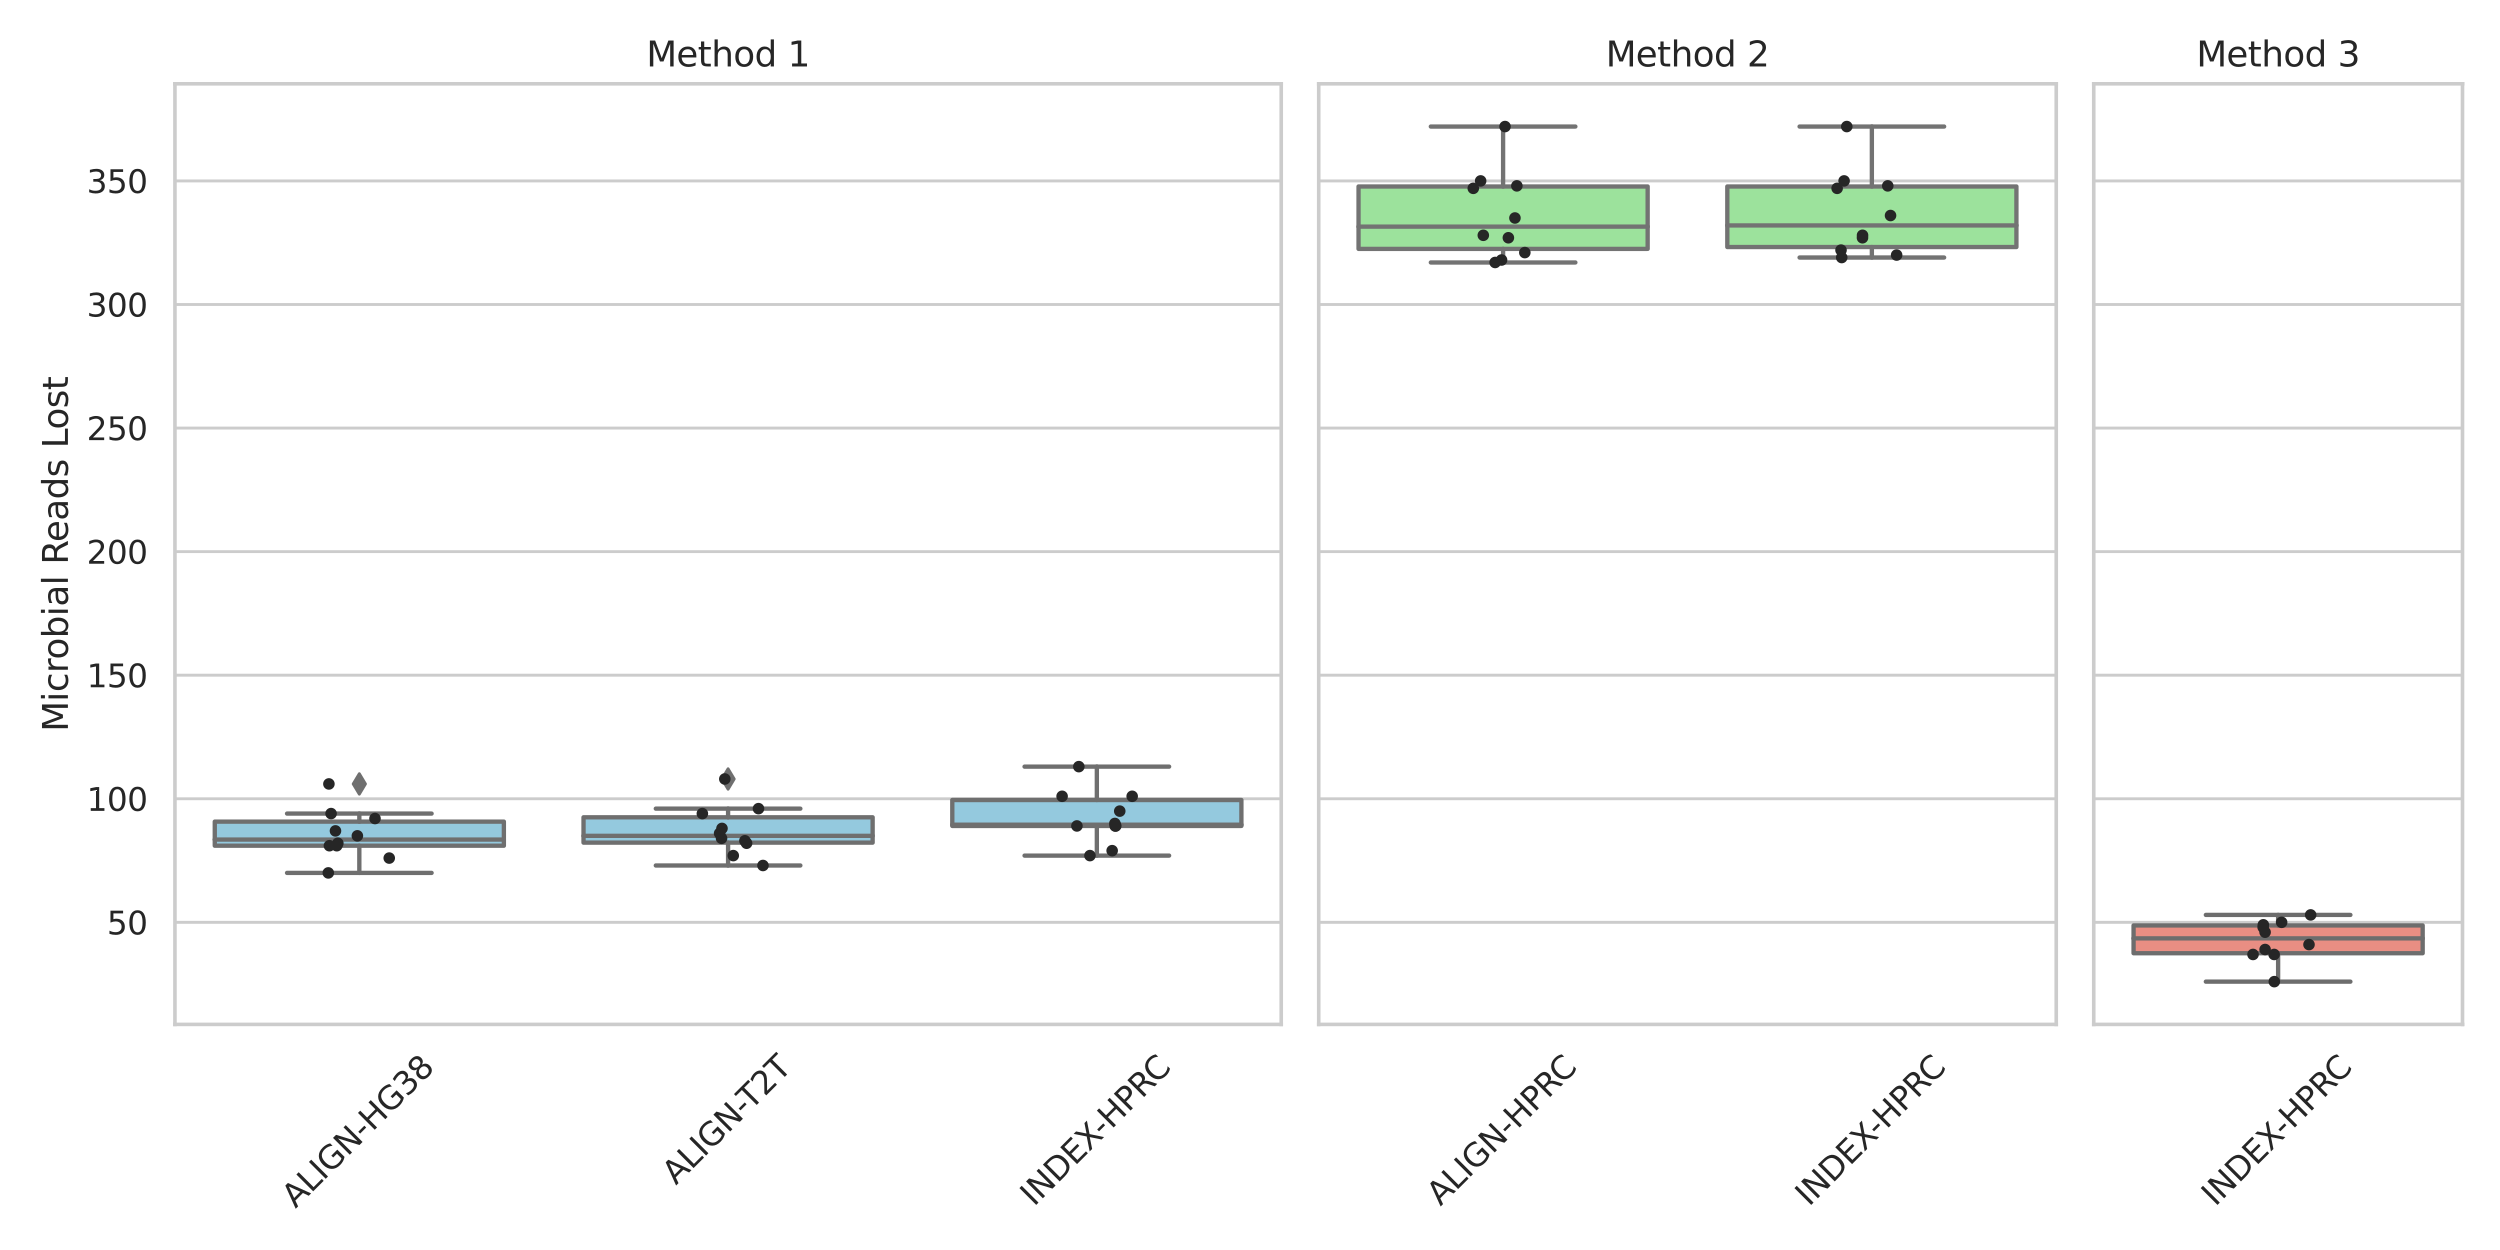 <?xml version="1.0" encoding="utf-8" standalone="no"?>
<!DOCTYPE svg PUBLIC "-//W3C//DTD SVG 1.1//EN"
  "http://www.w3.org/Graphics/SVG/1.1/DTD/svg11.dtd">
<svg xmlns:xlink="http://www.w3.org/1999/xlink" width="864pt" height="432pt" viewBox="0 0 864 432" xmlns="http://www.w3.org/2000/svg" version="1.1">
 <defs>
  <style type="text/css">*{stroke-linejoin: round; stroke-linecap: butt}</style>
 </defs>
 <g id="figure_1">
  <g id="patch_1">
   <path d="M 0 432 
L 864 432 
L 864 0 
L 0 0 
z
" style="fill: #ffffff"/>
  </g>
  <g id="axes_1">
   <g id="patch_2">
    <path d="M 60.46 354.032 
L 442.79 354.032 
L 442.79 28.96 
L 60.46 28.96 
z
" style="fill: #ffffff"/>
   </g>
   <g id="matplotlib.axis_1">
    <g id="xtick_1">
     <g id="text_1">
      <!-- ALIGN-HG38 -->
      <g style="fill: #262626" transform="translate(102.14 417.818)rotate(-45)scale(0.11 -0.11)">
       <defs>
        <path id="DejaVuSans-41" d="M 2188 4044 
L 1331 1722 
L 3047 1722 
L 2188 4044 
z
M 1831 4666 
L 2547 4666 
L 4325 0 
L 3669 0 
L 3244 1197 
L 1141 1197 
L 716 0 
L 50 0 
L 1831 4666 
z
" transform="scale(0.016)"/>
        <path id="DejaVuSans-4c" d="M 628 4666 
L 1259 4666 
L 1259 531 
L 3531 531 
L 3531 0 
L 628 0 
L 628 4666 
z
" transform="scale(0.016)"/>
        <path id="DejaVuSans-49" d="M 628 4666 
L 1259 4666 
L 1259 0 
L 628 0 
L 628 4666 
z
" transform="scale(0.016)"/>
        <path id="DejaVuSans-47" d="M 3809 666 
L 3809 1919 
L 2778 1919 
L 2778 2438 
L 4434 2438 
L 4434 434 
Q 4069 175 3628 42 
Q 3188 -91 2688 -91 
Q 1594 -91 976 548 
Q 359 1188 359 2328 
Q 359 3472 976 4111 
Q 1594 4750 2688 4750 
Q 3144 4750 3555 4637 
Q 3966 4525 4313 4306 
L 4313 3634 
Q 3963 3931 3569 4081 
Q 3175 4231 2741 4231 
Q 1884 4231 1454 3753 
Q 1025 3275 1025 2328 
Q 1025 1384 1454 906 
Q 1884 428 2741 428 
Q 3075 428 3337 486 
Q 3600 544 3809 666 
z
" transform="scale(0.016)"/>
        <path id="DejaVuSans-4e" d="M 628 4666 
L 1478 4666 
L 3547 763 
L 3547 4666 
L 4159 4666 
L 4159 0 
L 3309 0 
L 1241 3903 
L 1241 0 
L 628 0 
L 628 4666 
z
" transform="scale(0.016)"/>
        <path id="DejaVuSans-2d" d="M 313 2009 
L 1997 2009 
L 1997 1497 
L 313 1497 
L 313 2009 
z
" transform="scale(0.016)"/>
        <path id="DejaVuSans-48" d="M 628 4666 
L 1259 4666 
L 1259 2753 
L 3553 2753 
L 3553 4666 
L 4184 4666 
L 4184 0 
L 3553 0 
L 3553 2222 
L 1259 2222 
L 1259 0 
L 628 0 
L 628 4666 
z
" transform="scale(0.016)"/>
        <path id="DejaVuSans-33" d="M 2597 2516 
Q 3050 2419 3304 2112 
Q 3559 1806 3559 1356 
Q 3559 666 3084 287 
Q 2609 -91 1734 -91 
Q 1441 -91 1130 -33 
Q 819 25 488 141 
L 488 750 
Q 750 597 1062 519 
Q 1375 441 1716 441 
Q 2309 441 2620 675 
Q 2931 909 2931 1356 
Q 2931 1769 2642 2001 
Q 2353 2234 1838 2234 
L 1294 2234 
L 1294 2753 
L 1863 2753 
Q 2328 2753 2575 2939 
Q 2822 3125 2822 3475 
Q 2822 3834 2567 4026 
Q 2313 4219 1838 4219 
Q 1578 4219 1281 4162 
Q 984 4106 628 3988 
L 628 4550 
Q 988 4650 1302 4700 
Q 1616 4750 1894 4750 
Q 2613 4750 3031 4423 
Q 3450 4097 3450 3541 
Q 3450 3153 3228 2886 
Q 3006 2619 2597 2516 
z
" transform="scale(0.016)"/>
        <path id="DejaVuSans-38" d="M 2034 2216 
Q 1584 2216 1326 1975 
Q 1069 1734 1069 1313 
Q 1069 891 1326 650 
Q 1584 409 2034 409 
Q 2484 409 2743 651 
Q 3003 894 3003 1313 
Q 3003 1734 2745 1975 
Q 2488 2216 2034 2216 
z
M 1403 2484 
Q 997 2584 770 2862 
Q 544 3141 544 3541 
Q 544 4100 942 4425 
Q 1341 4750 2034 4750 
Q 2731 4750 3128 4425 
Q 3525 4100 3525 3541 
Q 3525 3141 3298 2862 
Q 3072 2584 2669 2484 
Q 3125 2378 3379 2068 
Q 3634 1759 3634 1313 
Q 3634 634 3220 271 
Q 2806 -91 2034 -91 
Q 1263 -91 848 271 
Q 434 634 434 1313 
Q 434 1759 690 2068 
Q 947 2378 1403 2484 
z
M 1172 3481 
Q 1172 3119 1398 2916 
Q 1625 2713 2034 2713 
Q 2441 2713 2670 2916 
Q 2900 3119 2900 3481 
Q 2900 3844 2670 4047 
Q 2441 4250 2034 4250 
Q 1625 4250 1398 4047 
Q 1172 3844 1172 3481 
z
" transform="scale(0.016)"/>
       </defs>
       <use xlink:href="#DejaVuSans-41"/>
       <use xlink:href="#DejaVuSans-4c" x="68.408"/>
       <use xlink:href="#DejaVuSans-49" x="124.121"/>
       <use xlink:href="#DejaVuSans-47" x="153.613"/>
       <use xlink:href="#DejaVuSans-4e" x="231.104"/>
       <use xlink:href="#DejaVuSans-2d" x="305.908"/>
       <use xlink:href="#DejaVuSans-48" x="341.992"/>
       <use xlink:href="#DejaVuSans-47" x="417.188"/>
       <use xlink:href="#DejaVuSans-33" x="494.678"/>
       <use xlink:href="#DejaVuSans-38" x="558.301"/>
      </g>
     </g>
    </g>
    <g id="xtick_2">
     <g id="text_2">
      <!-- ALIGN-T2T -->
      <g style="fill: #262626" transform="translate(233.6 409.784)rotate(-45)scale(0.11 -0.11)">
       <defs>
        <path id="DejaVuSans-54" d="M -19 4666 
L 3928 4666 
L 3928 4134 
L 2272 4134 
L 2272 0 
L 1638 0 
L 1638 4134 
L -19 4134 
L -19 4666 
z
" transform="scale(0.016)"/>
        <path id="DejaVuSans-32" d="M 1228 531 
L 3431 531 
L 3431 0 
L 469 0 
L 469 531 
Q 828 903 1448 1529 
Q 2069 2156 2228 2338 
Q 2531 2678 2651 2914 
Q 2772 3150 2772 3378 
Q 2772 3750 2511 3984 
Q 2250 4219 1831 4219 
Q 1534 4219 1204 4116 
Q 875 4013 500 3803 
L 500 4441 
Q 881 4594 1212 4672 
Q 1544 4750 1819 4750 
Q 2544 4750 2975 4387 
Q 3406 4025 3406 3419 
Q 3406 3131 3298 2873 
Q 3191 2616 2906 2266 
Q 2828 2175 2409 1742 
Q 1991 1309 1228 531 
z
" transform="scale(0.016)"/>
       </defs>
       <use xlink:href="#DejaVuSans-41"/>
       <use xlink:href="#DejaVuSans-4c" x="68.408"/>
       <use xlink:href="#DejaVuSans-49" x="124.121"/>
       <use xlink:href="#DejaVuSans-47" x="153.613"/>
       <use xlink:href="#DejaVuSans-4e" x="231.104"/>
       <use xlink:href="#DejaVuSans-2d" x="305.908"/>
       <use xlink:href="#DejaVuSans-54" x="332.867"/>
       <use xlink:href="#DejaVuSans-32" x="393.951"/>
       <use xlink:href="#DejaVuSans-54" x="457.574"/>
      </g>
     </g>
    </g>
    <g id="xtick_3">
     <g id="text_3">
      <!-- INDEX-HPRC -->
      <g style="fill: #262626" transform="translate(357.34 417.192)rotate(-45)scale(0.11 -0.11)">
       <defs>
        <path id="DejaVuSans-44" d="M 1259 4147 
L 1259 519 
L 2022 519 
Q 2988 519 3436 956 
Q 3884 1394 3884 2338 
Q 3884 3275 3436 3711 
Q 2988 4147 2022 4147 
L 1259 4147 
z
M 628 4666 
L 1925 4666 
Q 3281 4666 3915 4102 
Q 4550 3538 4550 2338 
Q 4550 1131 3912 565 
Q 3275 0 1925 0 
L 628 0 
L 628 4666 
z
" transform="scale(0.016)"/>
        <path id="DejaVuSans-45" d="M 628 4666 
L 3578 4666 
L 3578 4134 
L 1259 4134 
L 1259 2753 
L 3481 2753 
L 3481 2222 
L 1259 2222 
L 1259 531 
L 3634 531 
L 3634 0 
L 628 0 
L 628 4666 
z
" transform="scale(0.016)"/>
        <path id="DejaVuSans-58" d="M 403 4666 
L 1081 4666 
L 2241 2931 
L 3406 4666 
L 4084 4666 
L 2584 2425 
L 4184 0 
L 3506 0 
L 2194 1984 
L 872 0 
L 191 0 
L 1856 2491 
L 403 4666 
z
" transform="scale(0.016)"/>
        <path id="DejaVuSans-50" d="M 1259 4147 
L 1259 2394 
L 2053 2394 
Q 2494 2394 2734 2622 
Q 2975 2850 2975 3272 
Q 2975 3691 2734 3919 
Q 2494 4147 2053 4147 
L 1259 4147 
z
M 628 4666 
L 2053 4666 
Q 2838 4666 3239 4311 
Q 3641 3956 3641 3272 
Q 3641 2581 3239 2228 
Q 2838 1875 2053 1875 
L 1259 1875 
L 1259 0 
L 628 0 
L 628 4666 
z
" transform="scale(0.016)"/>
        <path id="DejaVuSans-52" d="M 2841 2188 
Q 3044 2119 3236 1894 
Q 3428 1669 3622 1275 
L 4263 0 
L 3584 0 
L 2988 1197 
Q 2756 1666 2539 1819 
Q 2322 1972 1947 1972 
L 1259 1972 
L 1259 0 
L 628 0 
L 628 4666 
L 2053 4666 
Q 2853 4666 3247 4331 
Q 3641 3997 3641 3322 
Q 3641 2881 3436 2590 
Q 3231 2300 2841 2188 
z
M 1259 4147 
L 1259 2491 
L 2053 2491 
Q 2509 2491 2742 2702 
Q 2975 2913 2975 3322 
Q 2975 3731 2742 3939 
Q 2509 4147 2053 4147 
L 1259 4147 
z
" transform="scale(0.016)"/>
        <path id="DejaVuSans-43" d="M 4122 4306 
L 4122 3641 
Q 3803 3938 3442 4084 
Q 3081 4231 2675 4231 
Q 1875 4231 1450 3742 
Q 1025 3253 1025 2328 
Q 1025 1406 1450 917 
Q 1875 428 2675 428 
Q 3081 428 3442 575 
Q 3803 722 4122 1019 
L 4122 359 
Q 3791 134 3420 21 
Q 3050 -91 2638 -91 
Q 1578 -91 968 557 
Q 359 1206 359 2328 
Q 359 3453 968 4101 
Q 1578 4750 2638 4750 
Q 3056 4750 3426 4639 
Q 3797 4528 4122 4306 
z
" transform="scale(0.016)"/>
       </defs>
       <use xlink:href="#DejaVuSans-49"/>
       <use xlink:href="#DejaVuSans-4e" x="29.492"/>
       <use xlink:href="#DejaVuSans-44" x="104.297"/>
       <use xlink:href="#DejaVuSans-45" x="181.299"/>
       <use xlink:href="#DejaVuSans-58" x="244.482"/>
       <use xlink:href="#DejaVuSans-2d" x="307.988"/>
       <use xlink:href="#DejaVuSans-48" x="344.072"/>
       <use xlink:href="#DejaVuSans-50" x="419.268"/>
       <use xlink:href="#DejaVuSans-52" x="479.57"/>
       <use xlink:href="#DejaVuSans-43" x="544.053"/>
      </g>
     </g>
    </g>
   </g>
   <g id="matplotlib.axis_2">
    <g id="ytick_1">
     <g id="line2d_1">
      <path d="M 60.46 318.758 
L 442.79 318.758 
" clip-path="url(#p250b05fe8a)" style="fill: none; stroke: #cccccc; stroke-linecap: round"/>
     </g>
     <g id="text_4">
      <!-- 50 -->
      <g style="fill: #262626" transform="translate(36.962 322.937)scale(0.11 -0.11)">
       <defs>
        <path id="DejaVuSans-35" d="M 691 4666 
L 3169 4666 
L 3169 4134 
L 1269 4134 
L 1269 2991 
Q 1406 3038 1543 3061 
Q 1681 3084 1819 3084 
Q 2600 3084 3056 2656 
Q 3513 2228 3513 1497 
Q 3513 744 3044 326 
Q 2575 -91 1722 -91 
Q 1428 -91 1123 -41 
Q 819 9 494 109 
L 494 744 
Q 775 591 1075 516 
Q 1375 441 1709 441 
Q 2250 441 2565 725 
Q 2881 1009 2881 1497 
Q 2881 1984 2565 2268 
Q 2250 2553 1709 2553 
Q 1456 2553 1204 2497 
Q 953 2441 691 2322 
L 691 4666 
z
" transform="scale(0.016)"/>
        <path id="DejaVuSans-30" d="M 2034 4250 
Q 1547 4250 1301 3770 
Q 1056 3291 1056 2328 
Q 1056 1369 1301 889 
Q 1547 409 2034 409 
Q 2525 409 2770 889 
Q 3016 1369 3016 2328 
Q 3016 3291 2770 3770 
Q 2525 4250 2034 4250 
z
M 2034 4750 
Q 2819 4750 3233 4129 
Q 3647 3509 3647 2328 
Q 3647 1150 3233 529 
Q 2819 -91 2034 -91 
Q 1250 -91 836 529 
Q 422 1150 422 2328 
Q 422 3509 836 4129 
Q 1250 4750 2034 4750 
z
" transform="scale(0.016)"/>
       </defs>
       <use xlink:href="#DejaVuSans-35"/>
       <use xlink:href="#DejaVuSans-30" x="63.623"/>
      </g>
     </g>
    </g>
    <g id="ytick_2">
     <g id="line2d_2">
      <path d="M 60.46 276.052 
L 442.79 276.052 
" clip-path="url(#p250b05fe8a)" style="fill: none; stroke: #cccccc; stroke-linecap: round"/>
     </g>
     <g id="text_5">
      <!-- 100 -->
      <g style="fill: #262626" transform="translate(29.964 280.232)scale(0.11 -0.11)">
       <defs>
        <path id="DejaVuSans-31" d="M 794 531 
L 1825 531 
L 1825 4091 
L 703 3866 
L 703 4441 
L 1819 4666 
L 2450 4666 
L 2450 531 
L 3481 531 
L 3481 0 
L 794 0 
L 794 531 
z
" transform="scale(0.016)"/>
       </defs>
       <use xlink:href="#DejaVuSans-31"/>
       <use xlink:href="#DejaVuSans-30" x="63.623"/>
       <use xlink:href="#DejaVuSans-30" x="127.246"/>
      </g>
     </g>
    </g>
    <g id="ytick_3">
     <g id="line2d_3">
      <path d="M 60.46 233.347 
L 442.79 233.347 
" clip-path="url(#p250b05fe8a)" style="fill: none; stroke: #cccccc; stroke-linecap: round"/>
     </g>
     <g id="text_6">
      <!-- 150 -->
      <g style="fill: #262626" transform="translate(29.964 237.526)scale(0.11 -0.11)">
       <use xlink:href="#DejaVuSans-31"/>
       <use xlink:href="#DejaVuSans-35" x="63.623"/>
       <use xlink:href="#DejaVuSans-30" x="127.246"/>
      </g>
     </g>
    </g>
    <g id="ytick_4">
     <g id="line2d_4">
      <path d="M 60.46 190.642 
L 442.79 190.642 
" clip-path="url(#p250b05fe8a)" style="fill: none; stroke: #cccccc; stroke-linecap: round"/>
     </g>
     <g id="text_7">
      <!-- 200 -->
      <g style="fill: #262626" transform="translate(29.964 194.821)scale(0.11 -0.11)">
       <use xlink:href="#DejaVuSans-32"/>
       <use xlink:href="#DejaVuSans-30" x="63.623"/>
       <use xlink:href="#DejaVuSans-30" x="127.246"/>
      </g>
     </g>
    </g>
    <g id="ytick_5">
     <g id="line2d_5">
      <path d="M 60.46 147.937 
L 442.79 147.937 
" clip-path="url(#p250b05fe8a)" style="fill: none; stroke: #cccccc; stroke-linecap: round"/>
     </g>
     <g id="text_8">
      <!-- 250 -->
      <g style="fill: #262626" transform="translate(29.964 152.116)scale(0.11 -0.11)">
       <use xlink:href="#DejaVuSans-32"/>
       <use xlink:href="#DejaVuSans-35" x="63.623"/>
       <use xlink:href="#DejaVuSans-30" x="127.246"/>
      </g>
     </g>
    </g>
    <g id="ytick_6">
     <g id="line2d_6">
      <path d="M 60.46 105.232 
L 442.79 105.232 
" clip-path="url(#p250b05fe8a)" style="fill: none; stroke: #cccccc; stroke-linecap: round"/>
     </g>
     <g id="text_9">
      <!-- 300 -->
      <g style="fill: #262626" transform="translate(29.964 109.411)scale(0.11 -0.11)">
       <use xlink:href="#DejaVuSans-33"/>
       <use xlink:href="#DejaVuSans-30" x="63.623"/>
       <use xlink:href="#DejaVuSans-30" x="127.246"/>
      </g>
     </g>
    </g>
    <g id="ytick_7">
     <g id="line2d_7">
      <path d="M 60.46 62.526 
L 442.79 62.526 
" clip-path="url(#p250b05fe8a)" style="fill: none; stroke: #cccccc; stroke-linecap: round"/>
     </g>
     <g id="text_10">
      <!-- 350 -->
      <g style="fill: #262626" transform="translate(29.964 66.705)scale(0.11 -0.11)">
       <use xlink:href="#DejaVuSans-33"/>
       <use xlink:href="#DejaVuSans-35" x="63.623"/>
       <use xlink:href="#DejaVuSans-30" x="127.246"/>
      </g>
     </g>
    </g>
    <g id="text_11">
     <!-- Microbial Reads Lost -->
     <g style="fill: #262626" transform="translate(23.468 252.865)rotate(-90)scale(0.12 -0.12)">
      <defs>
       <path id="DejaVuSans-4d" d="M 628 4666 
L 1569 4666 
L 2759 1491 
L 3956 4666 
L 4897 4666 
L 4897 0 
L 4281 0 
L 4281 4097 
L 3078 897 
L 2444 897 
L 1241 4097 
L 1241 0 
L 628 0 
L 628 4666 
z
" transform="scale(0.016)"/>
       <path id="DejaVuSans-69" d="M 603 3500 
L 1178 3500 
L 1178 0 
L 603 0 
L 603 3500 
z
M 603 4863 
L 1178 4863 
L 1178 4134 
L 603 4134 
L 603 4863 
z
" transform="scale(0.016)"/>
       <path id="DejaVuSans-63" d="M 3122 3366 
L 3122 2828 
Q 2878 2963 2633 3030 
Q 2388 3097 2138 3097 
Q 1578 3097 1268 2742 
Q 959 2388 959 1747 
Q 959 1106 1268 751 
Q 1578 397 2138 397 
Q 2388 397 2633 464 
Q 2878 531 3122 666 
L 3122 134 
Q 2881 22 2623 -34 
Q 2366 -91 2075 -91 
Q 1284 -91 818 406 
Q 353 903 353 1747 
Q 353 2603 823 3093 
Q 1294 3584 2113 3584 
Q 2378 3584 2631 3529 
Q 2884 3475 3122 3366 
z
" transform="scale(0.016)"/>
       <path id="DejaVuSans-72" d="M 2631 2963 
Q 2534 3019 2420 3045 
Q 2306 3072 2169 3072 
Q 1681 3072 1420 2755 
Q 1159 2438 1159 1844 
L 1159 0 
L 581 0 
L 581 3500 
L 1159 3500 
L 1159 2956 
Q 1341 3275 1631 3429 
Q 1922 3584 2338 3584 
Q 2397 3584 2469 3576 
Q 2541 3569 2628 3553 
L 2631 2963 
z
" transform="scale(0.016)"/>
       <path id="DejaVuSans-6f" d="M 1959 3097 
Q 1497 3097 1228 2736 
Q 959 2375 959 1747 
Q 959 1119 1226 758 
Q 1494 397 1959 397 
Q 2419 397 2687 759 
Q 2956 1122 2956 1747 
Q 2956 2369 2687 2733 
Q 2419 3097 1959 3097 
z
M 1959 3584 
Q 2709 3584 3137 3096 
Q 3566 2609 3566 1747 
Q 3566 888 3137 398 
Q 2709 -91 1959 -91 
Q 1206 -91 779 398 
Q 353 888 353 1747 
Q 353 2609 779 3096 
Q 1206 3584 1959 3584 
z
" transform="scale(0.016)"/>
       <path id="DejaVuSans-62" d="M 3116 1747 
Q 3116 2381 2855 2742 
Q 2594 3103 2138 3103 
Q 1681 3103 1420 2742 
Q 1159 2381 1159 1747 
Q 1159 1113 1420 752 
Q 1681 391 2138 391 
Q 2594 391 2855 752 
Q 3116 1113 3116 1747 
z
M 1159 2969 
Q 1341 3281 1617 3432 
Q 1894 3584 2278 3584 
Q 2916 3584 3314 3078 
Q 3713 2572 3713 1747 
Q 3713 922 3314 415 
Q 2916 -91 2278 -91 
Q 1894 -91 1617 61 
Q 1341 213 1159 525 
L 1159 0 
L 581 0 
L 581 4863 
L 1159 4863 
L 1159 2969 
z
" transform="scale(0.016)"/>
       <path id="DejaVuSans-61" d="M 2194 1759 
Q 1497 1759 1228 1600 
Q 959 1441 959 1056 
Q 959 750 1161 570 
Q 1363 391 1709 391 
Q 2188 391 2477 730 
Q 2766 1069 2766 1631 
L 2766 1759 
L 2194 1759 
z
M 3341 1997 
L 3341 0 
L 2766 0 
L 2766 531 
Q 2569 213 2275 61 
Q 1981 -91 1556 -91 
Q 1019 -91 701 211 
Q 384 513 384 1019 
Q 384 1609 779 1909 
Q 1175 2209 1959 2209 
L 2766 2209 
L 2766 2266 
Q 2766 2663 2505 2880 
Q 2244 3097 1772 3097 
Q 1472 3097 1187 3025 
Q 903 2953 641 2809 
L 641 3341 
Q 956 3463 1253 3523 
Q 1550 3584 1831 3584 
Q 2591 3584 2966 3190 
Q 3341 2797 3341 1997 
z
" transform="scale(0.016)"/>
       <path id="DejaVuSans-6c" d="M 603 4863 
L 1178 4863 
L 1178 0 
L 603 0 
L 603 4863 
z
" transform="scale(0.016)"/>
       <path id="DejaVuSans-20" transform="scale(0.016)"/>
       <path id="DejaVuSans-65" d="M 3597 1894 
L 3597 1613 
L 953 1613 
Q 991 1019 1311 708 
Q 1631 397 2203 397 
Q 2534 397 2845 478 
Q 3156 559 3463 722 
L 3463 178 
Q 3153 47 2828 -22 
Q 2503 -91 2169 -91 
Q 1331 -91 842 396 
Q 353 884 353 1716 
Q 353 2575 817 3079 
Q 1281 3584 2069 3584 
Q 2775 3584 3186 3129 
Q 3597 2675 3597 1894 
z
M 3022 2063 
Q 3016 2534 2758 2815 
Q 2500 3097 2075 3097 
Q 1594 3097 1305 2825 
Q 1016 2553 972 2059 
L 3022 2063 
z
" transform="scale(0.016)"/>
       <path id="DejaVuSans-64" d="M 2906 2969 
L 2906 4863 
L 3481 4863 
L 3481 0 
L 2906 0 
L 2906 525 
Q 2725 213 2448 61 
Q 2172 -91 1784 -91 
Q 1150 -91 751 415 
Q 353 922 353 1747 
Q 353 2572 751 3078 
Q 1150 3584 1784 3584 
Q 2172 3584 2448 3432 
Q 2725 3281 2906 2969 
z
M 947 1747 
Q 947 1113 1208 752 
Q 1469 391 1925 391 
Q 2381 391 2643 752 
Q 2906 1113 2906 1747 
Q 2906 2381 2643 2742 
Q 2381 3103 1925 3103 
Q 1469 3103 1208 2742 
Q 947 2381 947 1747 
z
" transform="scale(0.016)"/>
       <path id="DejaVuSans-73" d="M 2834 3397 
L 2834 2853 
Q 2591 2978 2328 3040 
Q 2066 3103 1784 3103 
Q 1356 3103 1142 2972 
Q 928 2841 928 2578 
Q 928 2378 1081 2264 
Q 1234 2150 1697 2047 
L 1894 2003 
Q 2506 1872 2764 1633 
Q 3022 1394 3022 966 
Q 3022 478 2636 193 
Q 2250 -91 1575 -91 
Q 1294 -91 989 -36 
Q 684 19 347 128 
L 347 722 
Q 666 556 975 473 
Q 1284 391 1588 391 
Q 1994 391 2212 530 
Q 2431 669 2431 922 
Q 2431 1156 2273 1281 
Q 2116 1406 1581 1522 
L 1381 1569 
Q 847 1681 609 1914 
Q 372 2147 372 2553 
Q 372 3047 722 3315 
Q 1072 3584 1716 3584 
Q 2034 3584 2315 3537 
Q 2597 3491 2834 3397 
z
" transform="scale(0.016)"/>
       <path id="DejaVuSans-74" d="M 1172 4494 
L 1172 3500 
L 2356 3500 
L 2356 3053 
L 1172 3053 
L 1172 1153 
Q 1172 725 1289 603 
Q 1406 481 1766 481 
L 2356 481 
L 2356 0 
L 1766 0 
Q 1100 0 847 248 
Q 594 497 594 1153 
L 594 3053 
L 172 3053 
L 172 3500 
L 594 3500 
L 594 4494 
L 1172 4494 
z
" transform="scale(0.016)"/>
      </defs>
      <use xlink:href="#DejaVuSans-4d"/>
      <use xlink:href="#DejaVuSans-69" x="86.279"/>
      <use xlink:href="#DejaVuSans-63" x="114.062"/>
      <use xlink:href="#DejaVuSans-72" x="169.043"/>
      <use xlink:href="#DejaVuSans-6f" x="207.906"/>
      <use xlink:href="#DejaVuSans-62" x="269.088"/>
      <use xlink:href="#DejaVuSans-69" x="332.564"/>
      <use xlink:href="#DejaVuSans-61" x="360.348"/>
      <use xlink:href="#DejaVuSans-6c" x="421.627"/>
      <use xlink:href="#DejaVuSans-20" x="449.41"/>
      <use xlink:href="#DejaVuSans-52" x="481.197"/>
      <use xlink:href="#DejaVuSans-65" x="546.18"/>
      <use xlink:href="#DejaVuSans-61" x="607.703"/>
      <use xlink:href="#DejaVuSans-64" x="668.982"/>
      <use xlink:href="#DejaVuSans-73" x="732.459"/>
      <use xlink:href="#DejaVuSans-20" x="784.559"/>
      <use xlink:href="#DejaVuSans-4c" x="816.346"/>
      <use xlink:href="#DejaVuSans-6f" x="870.309"/>
      <use xlink:href="#DejaVuSans-73" x="931.49"/>
      <use xlink:href="#DejaVuSans-74" x="983.59"/>
     </g>
    </g>
   </g>
   <g id="patch_3">
    <path d="M 74.224 292.28 
L 174.139 292.28 
L 174.139 283.953 
L 74.224 283.953 
L 74.224 292.28 
z
" clip-path="url(#p250b05fe8a)" style="fill: #94c9de; stroke: #6f6f6f; stroke-width: 1.5; stroke-linejoin: miter"/>
   </g>
   <g id="patch_4">
    <path d="M 201.667 291.213 
L 301.583 291.213 
L 301.583 282.458 
L 201.667 282.458 
L 201.667 291.213 
z
" clip-path="url(#p250b05fe8a)" style="fill: #94c9de; stroke: #6f6f6f; stroke-width: 1.5; stroke-linejoin: miter"/>
   </g>
   <g id="patch_5">
    <path d="M 329.111 285.448 
L 429.026 285.448 
L 429.026 276.479 
L 329.111 276.479 
L 329.111 285.448 
z
" clip-path="url(#p250b05fe8a)" style="fill: #94c9de; stroke: #6f6f6f; stroke-width: 1.5; stroke-linejoin: miter"/>
   </g>
   <g id="patch_6">
    <path d="M 124.182 361.463 
L 124.182 361.463 
L 124.182 361.463 
L 124.182 361.463 
z
" clip-path="url(#p250b05fe8a)" style="fill: #94c9de; stroke: #6f6f6f; stroke-width: 0.75; stroke-linejoin: miter"/>
   </g>
   <g id="PathCollection_1"/>
   <g id="line2d_8">
    <path d="M 124.182 292.28 
L 124.182 301.676 
" clip-path="url(#p250b05fe8a)" style="fill: none; stroke: #6f6f6f; stroke-width: 1.5; stroke-linecap: round"/>
   </g>
   <g id="line2d_9">
    <path d="M 124.182 283.953 
L 124.182 281.177 
" clip-path="url(#p250b05fe8a)" style="fill: none; stroke: #6f6f6f; stroke-width: 1.5; stroke-linecap: round"/>
   </g>
   <g id="line2d_10">
    <path d="M 99.203 301.676 
L 149.161 301.676 
" clip-path="url(#p250b05fe8a)" style="fill: none; stroke: #6f6f6f; stroke-width: 1.5; stroke-linecap: round"/>
   </g>
   <g id="line2d_11">
    <path d="M 99.203 281.177 
L 149.161 281.177 
" clip-path="url(#p250b05fe8a)" style="fill: none; stroke: #6f6f6f; stroke-width: 1.5; stroke-linecap: round"/>
   </g>
   <g id="line2d_12">
    <defs>
     <path id="m894329cacd" d="M -0 3.536 
L 2.121 0 
L -0 -3.536 
L -2.121 -0 
z
" style="stroke: #6f6f6f; stroke-linejoin: miter"/>
    </defs>
    <g clip-path="url(#p250b05fe8a)">
     <use xlink:href="#m894329cacd" x="124.182" y="270.928" style="fill: #6f6f6f; stroke: #6f6f6f; stroke-linejoin: miter"/>
    </g>
   </g>
   <g id="line2d_13">
    <path d="M 251.625 291.213 
L 251.625 299.113 
" clip-path="url(#p250b05fe8a)" style="fill: none; stroke: #6f6f6f; stroke-width: 1.5; stroke-linecap: round"/>
   </g>
   <g id="line2d_14">
    <path d="M 251.625 282.458 
L 251.625 279.469 
" clip-path="url(#p250b05fe8a)" style="fill: none; stroke: #6f6f6f; stroke-width: 1.5; stroke-linecap: round"/>
   </g>
   <g id="line2d_15">
    <path d="M 226.646 299.113 
L 276.604 299.113 
" clip-path="url(#p250b05fe8a)" style="fill: none; stroke: #6f6f6f; stroke-width: 1.5; stroke-linecap: round"/>
   </g>
   <g id="line2d_16">
    <path d="M 226.646 279.469 
L 276.604 279.469 
" clip-path="url(#p250b05fe8a)" style="fill: none; stroke: #6f6f6f; stroke-width: 1.5; stroke-linecap: round"/>
   </g>
   <g id="line2d_17">
    <g clip-path="url(#p250b05fe8a)">
     <use xlink:href="#m894329cacd" x="251.625" y="269.22" style="fill: #6f6f6f; stroke: #6f6f6f; stroke-linejoin: miter"/>
    </g>
   </g>
   <g id="line2d_18">
    <path d="M 379.068 285.448 
L 379.068 295.697 
" clip-path="url(#p250b05fe8a)" style="fill: none; stroke: #6f6f6f; stroke-width: 1.5; stroke-linecap: round"/>
   </g>
   <g id="line2d_19">
    <path d="M 379.068 276.479 
L 379.068 264.949 
" clip-path="url(#p250b05fe8a)" style="fill: none; stroke: #6f6f6f; stroke-width: 1.5; stroke-linecap: round"/>
   </g>
   <g id="line2d_20">
    <path d="M 354.089 295.697 
L 404.047 295.697 
" clip-path="url(#p250b05fe8a)" style="fill: none; stroke: #6f6f6f; stroke-width: 1.5; stroke-linecap: round"/>
   </g>
   <g id="line2d_21">
    <path d="M 354.089 264.949 
L 404.047 264.949 
" clip-path="url(#p250b05fe8a)" style="fill: none; stroke: #6f6f6f; stroke-width: 1.5; stroke-linecap: round"/>
   </g>
   <g id="line2d_22"/>
   <g id="line2d_23">
    <path d="M 74.224 290.145 
L 174.139 290.145 
" clip-path="url(#p250b05fe8a)" style="fill: none; stroke: #6f6f6f; stroke-width: 1.5; stroke-linecap: round"/>
   </g>
   <g id="line2d_24">
    <path d="M 201.667 288.864 
L 301.583 288.864 
" clip-path="url(#p250b05fe8a)" style="fill: none; stroke: #6f6f6f; stroke-width: 1.5; stroke-linecap: round"/>
   </g>
   <g id="line2d_25">
    <path d="M 329.111 285.02 
L 429.026 285.02 
" clip-path="url(#p250b05fe8a)" style="fill: none; stroke: #6f6f6f; stroke-width: 1.5; stroke-linecap: round"/>
   </g>
   <g id="patch_7">
    <path d="M 60.46 354.032 
L 60.46 28.96 
" style="fill: none; stroke: #cccccc; stroke-width: 1.25; stroke-linejoin: miter; stroke-linecap: square"/>
   </g>
   <g id="patch_8">
    <path d="M 442.79 354.032 
L 442.79 28.96 
" style="fill: none; stroke: #cccccc; stroke-width: 1.25; stroke-linejoin: miter; stroke-linecap: square"/>
   </g>
   <g id="patch_9">
    <path d="M 60.46 354.032 
L 442.79 354.032 
" style="fill: none; stroke: #cccccc; stroke-width: 1.25; stroke-linejoin: miter; stroke-linecap: square"/>
   </g>
   <g id="patch_10">
    <path d="M 60.46 28.96 
L 442.79 28.96 
" style="fill: none; stroke: #cccccc; stroke-width: 1.25; stroke-linejoin: miter; stroke-linecap: square"/>
   </g>
   <g id="PathCollection_2">
    <defs>
     <path id="C0_0_de1ef60992" d="M 0 2 
C 0.53 2 1.039 1.789 1.414 1.414 
C 1.789 1.039 2 0.53 2 -0 
C 2 -0.53 1.789 -1.039 1.414 -1.414 
C 1.039 -1.789 0.53 -2 0 -2 
C -0.53 -2 -1.039 -1.789 -1.414 -1.414 
C -1.789 -1.039 -2 -0.53 -2 0 
C -2 0.53 -1.789 1.039 -1.414 1.414 
C -1.039 1.789 -0.53 2 0 2 
z
"/>
    </defs>
    <g clip-path="url(#p250b05fe8a)">
     <use xlink:href="#C0_0_de1ef60992" x="114.421" y="281.177" style="fill: #262626"/>
    </g>
    <g clip-path="url(#p250b05fe8a)">
     <use xlink:href="#C0_0_de1ef60992" x="129.6" y="282.885" style="fill: #262626"/>
    </g>
    <g clip-path="url(#p250b05fe8a)">
     <use xlink:href="#C0_0_de1ef60992" x="134.521" y="296.551" style="fill: #262626"/>
    </g>
    <g clip-path="url(#p250b05fe8a)">
     <use xlink:href="#C0_0_de1ef60992" x="113.852" y="292.28" style="fill: #262626"/>
    </g>
    <g clip-path="url(#p250b05fe8a)">
     <use xlink:href="#C0_0_de1ef60992" x="116.758" y="291.426" style="fill: #262626"/>
    </g>
    <g clip-path="url(#p250b05fe8a)">
     <use xlink:href="#C0_0_de1ef60992" x="123.506" y="288.864" style="fill: #262626"/>
    </g>
    <g clip-path="url(#p250b05fe8a)">
     <use xlink:href="#C0_0_de1ef60992" x="115.94" y="287.156" style="fill: #262626"/>
    </g>
    <g clip-path="url(#p250b05fe8a)">
     <use xlink:href="#C0_0_de1ef60992" x="113.67" y="270.928" style="fill: #262626"/>
    </g>
    <g clip-path="url(#p250b05fe8a)">
     <use xlink:href="#C0_0_de1ef60992" x="116.385" y="292.28" style="fill: #262626"/>
    </g>
    <g clip-path="url(#p250b05fe8a)">
     <use xlink:href="#C0_0_de1ef60992" x="113.461" y="301.676" style="fill: #262626"/>
    </g>
   </g>
   <g id="PathCollection_3">
    <defs>
     <path id="C1_0_a7bcc9330e" d="M 0 2 
C 0.53 2 1.039 1.789 1.414 1.414 
C 1.789 1.039 2 0.53 2 -0 
C 2 -0.53 1.789 -1.039 1.414 -1.414 
C 1.039 -1.789 0.53 -2 0 -2 
C -0.53 -2 -1.039 -1.789 -1.414 -1.414 
C -1.789 -1.039 -2 -0.53 -2 0 
C -2 0.53 -1.789 1.039 -1.414 1.414 
C -1.039 1.789 -0.53 2 0 2 
z
"/>
    </defs>
    <g clip-path="url(#p250b05fe8a)">
     <use xlink:href="#C1_0_a7bcc9330e" x="262.136" y="279.469" style="fill: #262626"/>
    </g>
    <g clip-path="url(#p250b05fe8a)">
     <use xlink:href="#C1_0_a7bcc9330e" x="242.735" y="281.177" style="fill: #262626"/>
    </g>
    <g clip-path="url(#p250b05fe8a)">
     <use xlink:href="#C1_0_a7bcc9330e" x="253.416" y="295.697" style="fill: #262626"/>
    </g>
    <g clip-path="url(#p250b05fe8a)">
     <use xlink:href="#C1_0_a7bcc9330e" x="258.025" y="291.426" style="fill: #262626"/>
    </g>
    <g clip-path="url(#p250b05fe8a)">
     <use xlink:href="#C1_0_a7bcc9330e" x="257.439" y="290.572" style="fill: #262626"/>
    </g>
    <g clip-path="url(#p250b05fe8a)">
     <use xlink:href="#C1_0_a7bcc9330e" x="248.698" y="288.01" style="fill: #262626"/>
    </g>
    <g clip-path="url(#p250b05fe8a)">
     <use xlink:href="#C1_0_a7bcc9330e" x="249.518" y="286.302" style="fill: #262626"/>
    </g>
    <g clip-path="url(#p250b05fe8a)">
     <use xlink:href="#C1_0_a7bcc9330e" x="250.496" y="269.22" style="fill: #262626"/>
    </g>
    <g clip-path="url(#p250b05fe8a)">
     <use xlink:href="#C1_0_a7bcc9330e" x="249.369" y="289.718" style="fill: #262626"/>
    </g>
    <g clip-path="url(#p250b05fe8a)">
     <use xlink:href="#C1_0_a7bcc9330e" x="263.683" y="299.113" style="fill: #262626"/>
    </g>
   </g>
   <g id="PathCollection_4">
    <defs>
     <path id="C2_0_2231ddceb5" d="M 0 2 
C 0.53 2 1.039 1.789 1.414 1.414 
C 1.789 1.039 2 0.53 2 -0 
C 2 -0.53 1.789 -1.039 1.414 -1.414 
C 1.039 -1.789 0.53 -2 0 -2 
C -0.53 -2 -1.039 -1.789 -1.414 -1.414 
C -1.789 -1.039 -2 -0.53 -2 0 
C -2 0.53 -1.789 1.039 -1.414 1.414 
C -1.039 1.789 -0.53 2 0 2 
z
"/>
    </defs>
    <g clip-path="url(#p250b05fe8a)">
     <use xlink:href="#C2_0_2231ddceb5" x="367.065" y="275.198" style="fill: #262626"/>
    </g>
    <g clip-path="url(#p250b05fe8a)">
     <use xlink:href="#C2_0_2231ddceb5" x="391.281" y="275.198" style="fill: #262626"/>
    </g>
    <g clip-path="url(#p250b05fe8a)">
     <use xlink:href="#C2_0_2231ddceb5" x="384.36" y="293.989" style="fill: #262626"/>
    </g>
    <g clip-path="url(#p250b05fe8a)">
     <use xlink:href="#C2_0_2231ddceb5" x="385.408" y="285.448" style="fill: #262626"/>
    </g>
    <g clip-path="url(#p250b05fe8a)">
     <use xlink:href="#C2_0_2231ddceb5" x="385.609" y="285.448" style="fill: #262626"/>
    </g>
    <g clip-path="url(#p250b05fe8a)">
     <use xlink:href="#C2_0_2231ddceb5" x="385.302" y="284.593" style="fill: #262626"/>
    </g>
    <g clip-path="url(#p250b05fe8a)">
     <use xlink:href="#C2_0_2231ddceb5" x="386.984" y="280.323" style="fill: #262626"/>
    </g>
    <g clip-path="url(#p250b05fe8a)">
     <use xlink:href="#C2_0_2231ddceb5" x="372.844" y="264.949" style="fill: #262626"/>
    </g>
    <g clip-path="url(#p250b05fe8a)">
     <use xlink:href="#C2_0_2231ddceb5" x="372.184" y="285.448" style="fill: #262626"/>
    </g>
    <g clip-path="url(#p250b05fe8a)">
     <use xlink:href="#C2_0_2231ddceb5" x="376.687" y="295.697" style="fill: #262626"/>
    </g>
   </g>
   <g id="text_12">
    <!-- Method 1 -->
    <g style="fill: #262626" transform="translate(223.397 22.96)scale(0.12 -0.12)">
     <defs>
      <path id="DejaVuSans-68" d="M 3513 2113 
L 3513 0 
L 2938 0 
L 2938 2094 
Q 2938 2591 2744 2837 
Q 2550 3084 2163 3084 
Q 1697 3084 1428 2787 
Q 1159 2491 1159 1978 
L 1159 0 
L 581 0 
L 581 4863 
L 1159 4863 
L 1159 2956 
Q 1366 3272 1645 3428 
Q 1925 3584 2291 3584 
Q 2894 3584 3203 3211 
Q 3513 2838 3513 2113 
z
" transform="scale(0.016)"/>
     </defs>
     <use xlink:href="#DejaVuSans-4d"/>
     <use xlink:href="#DejaVuSans-65" x="86.279"/>
     <use xlink:href="#DejaVuSans-74" x="147.803"/>
     <use xlink:href="#DejaVuSans-68" x="187.012"/>
     <use xlink:href="#DejaVuSans-6f" x="250.391"/>
     <use xlink:href="#DejaVuSans-64" x="311.572"/>
     <use xlink:href="#DejaVuSans-20" x="375.049"/>
     <use xlink:href="#DejaVuSans-31" x="406.836"/>
    </g>
   </g>
  </g>
  <g id="axes_2">
   <g id="patch_11">
    <path d="M 455.75 354.032 
L 710.637 354.032 
L 710.637 28.96 
L 455.75 28.96 
z
" style="fill: #ffffff"/>
   </g>
   <g id="matplotlib.axis_3">
    <g id="xtick_4">
     <g id="text_13">
      <!-- ALIGN-HPRC -->
      <g style="fill: #262626" transform="translate(497.824 417.03)rotate(-45)scale(0.11 -0.11)">
       <use xlink:href="#DejaVuSans-41"/>
       <use xlink:href="#DejaVuSans-4c" x="68.408"/>
       <use xlink:href="#DejaVuSans-49" x="124.121"/>
       <use xlink:href="#DejaVuSans-47" x="153.613"/>
       <use xlink:href="#DejaVuSans-4e" x="231.104"/>
       <use xlink:href="#DejaVuSans-2d" x="305.908"/>
       <use xlink:href="#DejaVuSans-48" x="341.992"/>
       <use xlink:href="#DejaVuSans-50" x="417.188"/>
       <use xlink:href="#DejaVuSans-52" x="477.49"/>
       <use xlink:href="#DejaVuSans-43" x="541.973"/>
      </g>
     </g>
    </g>
    <g id="xtick_5">
     <g id="text_14">
      <!-- INDEX-HPRC -->
      <g style="fill: #262626" transform="translate(625.187 417.192)rotate(-45)scale(0.11 -0.11)">
       <use xlink:href="#DejaVuSans-49"/>
       <use xlink:href="#DejaVuSans-4e" x="29.492"/>
       <use xlink:href="#DejaVuSans-44" x="104.297"/>
       <use xlink:href="#DejaVuSans-45" x="181.299"/>
       <use xlink:href="#DejaVuSans-58" x="244.482"/>
       <use xlink:href="#DejaVuSans-2d" x="307.988"/>
       <use xlink:href="#DejaVuSans-48" x="344.072"/>
       <use xlink:href="#DejaVuSans-50" x="419.268"/>
       <use xlink:href="#DejaVuSans-52" x="479.57"/>
       <use xlink:href="#DejaVuSans-43" x="544.053"/>
      </g>
     </g>
    </g>
   </g>
   <g id="matplotlib.axis_4">
    <g id="ytick_8">
     <g id="line2d_26">
      <path d="M 455.75 318.758 
L 710.637 318.758 
" clip-path="url(#pec6746ad98)" style="fill: none; stroke: #cccccc; stroke-linecap: round"/>
     </g>
    </g>
    <g id="ytick_9">
     <g id="line2d_27">
      <path d="M 455.75 276.052 
L 710.637 276.052 
" clip-path="url(#pec6746ad98)" style="fill: none; stroke: #cccccc; stroke-linecap: round"/>
     </g>
    </g>
    <g id="ytick_10">
     <g id="line2d_28">
      <path d="M 455.75 233.347 
L 710.637 233.347 
" clip-path="url(#pec6746ad98)" style="fill: none; stroke: #cccccc; stroke-linecap: round"/>
     </g>
    </g>
    <g id="ytick_11">
     <g id="line2d_29">
      <path d="M 455.75 190.642 
L 710.637 190.642 
" clip-path="url(#pec6746ad98)" style="fill: none; stroke: #cccccc; stroke-linecap: round"/>
     </g>
    </g>
    <g id="ytick_12">
     <g id="line2d_30">
      <path d="M 455.75 147.937 
L 710.637 147.937 
" clip-path="url(#pec6746ad98)" style="fill: none; stroke: #cccccc; stroke-linecap: round"/>
     </g>
    </g>
    <g id="ytick_13">
     <g id="line2d_31">
      <path d="M 455.75 105.232 
L 710.637 105.232 
" clip-path="url(#pec6746ad98)" style="fill: none; stroke: #cccccc; stroke-linecap: round"/>
     </g>
    </g>
    <g id="ytick_14">
     <g id="line2d_32">
      <path d="M 455.75 62.526 
L 710.637 62.526 
" clip-path="url(#pec6746ad98)" style="fill: none; stroke: #cccccc; stroke-linecap: round"/>
     </g>
    </g>
   </g>
   <g id="patch_12">
    <path d="M 469.514 86.014 
L 569.429 86.014 
L 569.429 64.448 
L 469.514 64.448 
L 469.514 86.014 
z
" clip-path="url(#pec6746ad98)" style="fill: #9ce29c; stroke: #737373; stroke-width: 1.5; stroke-linejoin: miter"/>
   </g>
   <g id="patch_13">
    <path d="M 596.957 85.374 
L 696.873 85.374 
L 696.873 64.448 
L 596.957 64.448 
L 596.957 85.374 
z
" clip-path="url(#pec6746ad98)" style="fill: #9ce29c; stroke: #737373; stroke-width: 1.5; stroke-linejoin: miter"/>
   </g>
   <g id="patch_14">
    <path d="M 519.472 361.463 
L 519.472 361.463 
L 519.472 361.463 
L 519.472 361.463 
z
" clip-path="url(#pec6746ad98)" style="fill: #9ce29c; stroke: #737373; stroke-width: 0.75; stroke-linejoin: miter"/>
   </g>
   <g id="PathCollection_5"/>
   <g id="line2d_33">
    <path d="M 519.472 86.014 
L 519.472 90.712 
" clip-path="url(#pec6746ad98)" style="fill: none; stroke: #737373; stroke-width: 1.5; stroke-linecap: round"/>
   </g>
   <g id="line2d_34">
    <path d="M 519.472 64.448 
L 519.472 43.736 
" clip-path="url(#pec6746ad98)" style="fill: none; stroke: #737373; stroke-width: 1.5; stroke-linecap: round"/>
   </g>
   <g id="line2d_35">
    <path d="M 494.493 90.712 
L 544.451 90.712 
" clip-path="url(#pec6746ad98)" style="fill: none; stroke: #737373; stroke-width: 1.5; stroke-linecap: round"/>
   </g>
   <g id="line2d_36">
    <path d="M 494.493 43.736 
L 544.451 43.736 
" clip-path="url(#pec6746ad98)" style="fill: none; stroke: #737373; stroke-width: 1.5; stroke-linecap: round"/>
   </g>
   <g id="line2d_37"/>
   <g id="line2d_38">
    <path d="M 646.915 85.374 
L 646.915 89.004 
" clip-path="url(#pec6746ad98)" style="fill: none; stroke: #737373; stroke-width: 1.5; stroke-linecap: round"/>
   </g>
   <g id="line2d_39">
    <path d="M 646.915 64.448 
L 646.915 43.736 
" clip-path="url(#pec6746ad98)" style="fill: none; stroke: #737373; stroke-width: 1.5; stroke-linecap: round"/>
   </g>
   <g id="line2d_40">
    <path d="M 621.936 89.004 
L 671.894 89.004 
" clip-path="url(#pec6746ad98)" style="fill: none; stroke: #737373; stroke-width: 1.5; stroke-linecap: round"/>
   </g>
   <g id="line2d_41">
    <path d="M 621.936 43.736 
L 671.894 43.736 
" clip-path="url(#pec6746ad98)" style="fill: none; stroke: #737373; stroke-width: 1.5; stroke-linecap: round"/>
   </g>
   <g id="line2d_42"/>
   <g id="line2d_43">
    <path d="M 469.514 78.327 
L 569.429 78.327 
" clip-path="url(#pec6746ad98)" style="fill: none; stroke: #737373; stroke-width: 1.5; stroke-linecap: round"/>
   </g>
   <g id="line2d_44">
    <path d="M 596.957 77.9 
L 696.873 77.9 
" clip-path="url(#pec6746ad98)" style="fill: none; stroke: #737373; stroke-width: 1.5; stroke-linecap: round"/>
   </g>
   <g id="patch_15">
    <path d="M 455.75 354.032 
L 455.75 28.96 
" style="fill: none; stroke: #cccccc; stroke-width: 1.25; stroke-linejoin: miter; stroke-linecap: square"/>
   </g>
   <g id="patch_16">
    <path d="M 710.637 354.032 
L 710.637 28.96 
" style="fill: none; stroke: #cccccc; stroke-width: 1.25; stroke-linejoin: miter; stroke-linecap: square"/>
   </g>
   <g id="patch_17">
    <path d="M 455.75 354.032 
L 710.637 354.032 
" style="fill: none; stroke: #cccccc; stroke-width: 1.25; stroke-linejoin: miter; stroke-linecap: square"/>
   </g>
   <g id="patch_18">
    <path d="M 455.75 28.96 
L 710.637 28.96 
" style="fill: none; stroke: #cccccc; stroke-width: 1.25; stroke-linejoin: miter; stroke-linecap: square"/>
   </g>
   <g id="PathCollection_6">
    <defs>
     <path id="C3_0_ef571f6f09" d="M 0 2 
C 0.53 2 1.039 1.789 1.414 1.414 
C 1.789 1.039 2 0.53 2 -0 
C 2 -0.53 1.789 -1.039 1.414 -1.414 
C 1.039 -1.789 0.53 -2 0 -2 
C -0.53 -2 -1.039 -1.789 -1.414 -1.414 
C -1.789 -1.039 -2 -0.53 -2 0 
C -2 0.53 -1.789 1.039 -1.414 1.414 
C -1.039 1.789 -0.53 2 0 2 
z
"/>
    </defs>
    <g clip-path="url(#pec6746ad98)">
     <use xlink:href="#C3_0_ef571f6f09" x="509.17" y="65.089" style="fill: #262626"/>
    </g>
    <g clip-path="url(#pec6746ad98)">
     <use xlink:href="#C3_0_ef571f6f09" x="520.137" y="43.736" style="fill: #262626"/>
    </g>
    <g clip-path="url(#pec6746ad98)">
     <use xlink:href="#C3_0_ef571f6f09" x="512.631" y="81.317" style="fill: #262626"/>
    </g>
    <g clip-path="url(#pec6746ad98)">
     <use xlink:href="#C3_0_ef571f6f09" x="516.717" y="90.712" style="fill: #262626"/>
    </g>
    <g clip-path="url(#pec6746ad98)">
     <use xlink:href="#C3_0_ef571f6f09" x="511.711" y="62.526" style="fill: #262626"/>
    </g>
    <g clip-path="url(#pec6746ad98)">
     <use xlink:href="#C3_0_ef571f6f09" x="524.227" y="64.235" style="fill: #262626"/>
    </g>
    <g clip-path="url(#pec6746ad98)">
     <use xlink:href="#C3_0_ef571f6f09" x="518.941" y="89.858" style="fill: #262626"/>
    </g>
    <g clip-path="url(#pec6746ad98)">
     <use xlink:href="#C3_0_ef571f6f09" x="523.565" y="75.338" style="fill: #262626"/>
    </g>
    <g clip-path="url(#pec6746ad98)">
     <use xlink:href="#C3_0_ef571f6f09" x="526.981" y="87.295" style="fill: #262626"/>
    </g>
    <g clip-path="url(#pec6746ad98)">
     <use xlink:href="#C3_0_ef571f6f09" x="521.293" y="82.171" style="fill: #262626"/>
    </g>
   </g>
   <g id="PathCollection_7">
    <defs>
     <path id="C4_0_c49a794699" d="M 0 2 
C 0.53 2 1.039 1.789 1.414 1.414 
C 1.789 1.039 2 0.53 2 -0 
C 2 -0.53 1.789 -1.039 1.414 -1.414 
C 1.039 -1.789 0.53 -2 0 -2 
C -0.53 -2 -1.039 -1.789 -1.414 -1.414 
C -1.789 -1.039 -2 -0.53 -2 0 
C -2 0.53 -1.789 1.039 -1.414 1.414 
C -1.039 1.789 -0.53 2 0 2 
z
"/>
    </defs>
    <g clip-path="url(#pec6746ad98)">
     <use xlink:href="#C4_0_c49a794699" x="634.913" y="65.089" style="fill: #262626"/>
    </g>
    <g clip-path="url(#pec6746ad98)">
     <use xlink:href="#C4_0_c49a794699" x="638.247" y="43.736" style="fill: #262626"/>
    </g>
    <g clip-path="url(#pec6746ad98)">
     <use xlink:href="#C4_0_c49a794699" x="643.69" y="81.317" style="fill: #262626"/>
    </g>
    <g clip-path="url(#pec6746ad98)">
     <use xlink:href="#C4_0_c49a794699" x="636.5" y="89.004" style="fill: #262626"/>
    </g>
    <g clip-path="url(#pec6746ad98)">
     <use xlink:href="#C4_0_c49a794699" x="637.322" y="62.526" style="fill: #262626"/>
    </g>
    <g clip-path="url(#pec6746ad98)">
     <use xlink:href="#C4_0_c49a794699" x="652.409" y="64.235" style="fill: #262626"/>
    </g>
    <g clip-path="url(#pec6746ad98)">
     <use xlink:href="#C4_0_c49a794699" x="655.476" y="88.149" style="fill: #262626"/>
    </g>
    <g clip-path="url(#pec6746ad98)">
     <use xlink:href="#C4_0_c49a794699" x="653.369" y="74.484" style="fill: #262626"/>
    </g>
    <g clip-path="url(#pec6746ad98)">
     <use xlink:href="#C4_0_c49a794699" x="636.257" y="86.441" style="fill: #262626"/>
    </g>
    <g clip-path="url(#pec6746ad98)">
     <use xlink:href="#C4_0_c49a794699" x="643.674" y="82.171" style="fill: #262626"/>
    </g>
   </g>
   <g id="text_15">
    <!-- Method 2 -->
    <g style="fill: #262626" transform="translate(554.965 22.96)scale(0.12 -0.12)">
     <use xlink:href="#DejaVuSans-4d"/>
     <use xlink:href="#DejaVuSans-65" x="86.279"/>
     <use xlink:href="#DejaVuSans-74" x="147.803"/>
     <use xlink:href="#DejaVuSans-68" x="187.012"/>
     <use xlink:href="#DejaVuSans-6f" x="250.391"/>
     <use xlink:href="#DejaVuSans-64" x="311.572"/>
     <use xlink:href="#DejaVuSans-20" x="375.049"/>
     <use xlink:href="#DejaVuSans-32" x="406.836"/>
    </g>
   </g>
  </g>
  <g id="axes_3">
   <g id="patch_19">
    <path d="M 723.597 354.032 
L 851.04 354.032 
L 851.04 28.96 
L 723.597 28.96 
z
" style="fill: #ffffff"/>
   </g>
   <g id="matplotlib.axis_5">
    <g id="xtick_6">
     <g id="text_16">
      <!-- INDEX-HPRC -->
      <g style="fill: #262626" transform="translate(765.59 417.192)rotate(-45)scale(0.11 -0.11)">
       <use xlink:href="#DejaVuSans-49"/>
       <use xlink:href="#DejaVuSans-4e" x="29.492"/>
       <use xlink:href="#DejaVuSans-44" x="104.297"/>
       <use xlink:href="#DejaVuSans-45" x="181.299"/>
       <use xlink:href="#DejaVuSans-58" x="244.482"/>
       <use xlink:href="#DejaVuSans-2d" x="307.988"/>
       <use xlink:href="#DejaVuSans-48" x="344.072"/>
       <use xlink:href="#DejaVuSans-50" x="419.268"/>
       <use xlink:href="#DejaVuSans-52" x="479.57"/>
       <use xlink:href="#DejaVuSans-43" x="544.053"/>
      </g>
     </g>
    </g>
   </g>
   <g id="matplotlib.axis_6">
    <g id="ytick_15">
     <g id="line2d_45">
      <path d="M 723.597 318.758 
L 851.04 318.758 
" clip-path="url(#p69024d7e78)" style="fill: none; stroke: #cccccc; stroke-linecap: round"/>
     </g>
    </g>
    <g id="ytick_16">
     <g id="line2d_46">
      <path d="M 723.597 276.052 
L 851.04 276.052 
" clip-path="url(#p69024d7e78)" style="fill: none; stroke: #cccccc; stroke-linecap: round"/>
     </g>
    </g>
    <g id="ytick_17">
     <g id="line2d_47">
      <path d="M 723.597 233.347 
L 851.04 233.347 
" clip-path="url(#p69024d7e78)" style="fill: none; stroke: #cccccc; stroke-linecap: round"/>
     </g>
    </g>
    <g id="ytick_18">
     <g id="line2d_48">
      <path d="M 723.597 190.642 
L 851.04 190.642 
" clip-path="url(#p69024d7e78)" style="fill: none; stroke: #cccccc; stroke-linecap: round"/>
     </g>
    </g>
    <g id="ytick_19">
     <g id="line2d_49">
      <path d="M 723.597 147.937 
L 851.04 147.937 
" clip-path="url(#p69024d7e78)" style="fill: none; stroke: #cccccc; stroke-linecap: round"/>
     </g>
    </g>
    <g id="ytick_20">
     <g id="line2d_50">
      <path d="M 723.597 105.232 
L 851.04 105.232 
" clip-path="url(#p69024d7e78)" style="fill: none; stroke: #cccccc; stroke-linecap: round"/>
     </g>
    </g>
    <g id="ytick_21">
     <g id="line2d_51">
      <path d="M 723.597 62.526 
L 851.04 62.526 
" clip-path="url(#p69024d7e78)" style="fill: none; stroke: #cccccc; stroke-linecap: round"/>
     </g>
    </g>
   </g>
   <g id="patch_20">
    <path d="M 737.361 329.434 
L 837.276 329.434 
L 837.276 319.825 
L 737.361 319.825 
L 737.361 329.434 
z
" clip-path="url(#p69024d7e78)" style="fill: #e98e83; stroke: #6d6d6d; stroke-width: 1.5; stroke-linejoin: miter"/>
   </g>
   <g id="patch_21">
    <path d="M 787.318 361.463 
L 787.318 361.463 
L 787.318 361.463 
L 787.318 361.463 
z
" clip-path="url(#p69024d7e78)" style="fill: #e98e83; stroke: #6d6d6d; stroke-width: 0.75; stroke-linejoin: miter"/>
   </g>
   <g id="PathCollection_8"/>
   <g id="line2d_52">
    <path d="M 787.318 329.434 
L 787.318 339.256 
" clip-path="url(#p69024d7e78)" style="fill: none; stroke: #6d6d6d; stroke-width: 1.5; stroke-linecap: round"/>
   </g>
   <g id="line2d_53">
    <path d="M 787.318 319.825 
L 787.318 316.195 
" clip-path="url(#p69024d7e78)" style="fill: none; stroke: #6d6d6d; stroke-width: 1.5; stroke-linecap: round"/>
   </g>
   <g id="line2d_54">
    <path d="M 762.339 339.256 
L 812.297 339.256 
" clip-path="url(#p69024d7e78)" style="fill: none; stroke: #6d6d6d; stroke-width: 1.5; stroke-linecap: round"/>
   </g>
   <g id="line2d_55">
    <path d="M 762.339 316.195 
L 812.297 316.195 
" clip-path="url(#p69024d7e78)" style="fill: none; stroke: #6d6d6d; stroke-width: 1.5; stroke-linecap: round"/>
   </g>
   <g id="line2d_56"/>
   <g id="line2d_57">
    <path d="M 737.361 324.309 
L 837.276 324.309 
" clip-path="url(#p69024d7e78)" style="fill: none; stroke: #6d6d6d; stroke-width: 1.5; stroke-linecap: round"/>
   </g>
   <g id="patch_22">
    <path d="M 723.597 354.032 
L 723.597 28.96 
" style="fill: none; stroke: #cccccc; stroke-width: 1.25; stroke-linejoin: miter; stroke-linecap: square"/>
   </g>
   <g id="patch_23">
    <path d="M 851.04 354.032 
L 851.04 28.96 
" style="fill: none; stroke: #cccccc; stroke-width: 1.25; stroke-linejoin: miter; stroke-linecap: square"/>
   </g>
   <g id="patch_24">
    <path d="M 723.597 354.032 
L 851.04 354.032 
" style="fill: none; stroke: #cccccc; stroke-width: 1.25; stroke-linejoin: miter; stroke-linecap: square"/>
   </g>
   <g id="patch_25">
    <path d="M 723.597 28.96 
L 851.04 28.96 
" style="fill: none; stroke: #cccccc; stroke-width: 1.25; stroke-linejoin: miter; stroke-linecap: square"/>
   </g>
   <g id="PathCollection_9">
    <defs>
     <path id="C5_0_083afc833c" d="M 0 2 
C 0.53 2 1.039 1.789 1.414 1.414 
C 1.789 1.039 2 0.53 2 -0 
C 2 -0.53 1.789 -1.039 1.414 -1.414 
C 1.039 -1.789 0.53 -2 0 -2 
C -0.53 -2 -1.039 -1.789 -1.414 -1.414 
C -1.789 -1.039 -2 -0.53 -2 0 
C -2 0.53 -1.789 1.039 -1.414 1.414 
C -1.039 1.789 -0.53 2 0 2 
z
"/>
    </defs>
    <g clip-path="url(#p69024d7e78)">
     <use xlink:href="#C5_0_083afc833c" x="798.562" y="316.195" style="fill: #262626"/>
    </g>
    <g clip-path="url(#p69024d7e78)">
     <use xlink:href="#C5_0_083afc833c" x="788.536" y="318.758" style="fill: #262626"/>
    </g>
    <g clip-path="url(#p69024d7e78)">
     <use xlink:href="#C5_0_083afc833c" x="785.938" y="329.861" style="fill: #262626"/>
    </g>
    <g clip-path="url(#p69024d7e78)">
     <use xlink:href="#C5_0_083afc833c" x="782.818" y="322.174" style="fill: #262626"/>
    </g>
    <g clip-path="url(#p69024d7e78)">
     <use xlink:href="#C5_0_083afc833c" x="782.209" y="319.612" style="fill: #262626"/>
    </g>
    <g clip-path="url(#p69024d7e78)">
     <use xlink:href="#C5_0_083afc833c" x="782.823" y="328.153" style="fill: #262626"/>
    </g>
    <g clip-path="url(#p69024d7e78)">
     <use xlink:href="#C5_0_083afc833c" x="778.646" y="329.861" style="fill: #262626"/>
    </g>
    <g clip-path="url(#p69024d7e78)">
     <use xlink:href="#C5_0_083afc833c" x="782.154" y="320.466" style="fill: #262626"/>
    </g>
    <g clip-path="url(#p69024d7e78)">
     <use xlink:href="#C5_0_083afc833c" x="797.99" y="326.445" style="fill: #262626"/>
    </g>
    <g clip-path="url(#p69024d7e78)">
     <use xlink:href="#C5_0_083afc833c" x="786.005" y="339.256" style="fill: #262626"/>
    </g>
   </g>
   <g id="text_17">
    <!-- Method 3 -->
    <g style="fill: #262626" transform="translate(759.09 22.96)scale(0.12 -0.12)">
     <use xlink:href="#DejaVuSans-4d"/>
     <use xlink:href="#DejaVuSans-65" x="86.279"/>
     <use xlink:href="#DejaVuSans-74" x="147.803"/>
     <use xlink:href="#DejaVuSans-68" x="187.012"/>
     <use xlink:href="#DejaVuSans-6f" x="250.391"/>
     <use xlink:href="#DejaVuSans-64" x="311.572"/>
     <use xlink:href="#DejaVuSans-20" x="375.049"/>
     <use xlink:href="#DejaVuSans-33" x="406.836"/>
    </g>
   </g>
  </g>
 </g>
 <defs>
  <clipPath id="p250b05fe8a">
   <rect x="60.46" y="28.96" width="382.33" height="325.072"/>
  </clipPath>
  <clipPath id="pec6746ad98">
   <rect x="455.75" y="28.96" width="254.887" height="325.072"/>
  </clipPath>
  <clipPath id="p69024d7e78">
   <rect x="723.597" y="28.96" width="127.443" height="325.072"/>
  </clipPath>
 </defs>
</svg>
